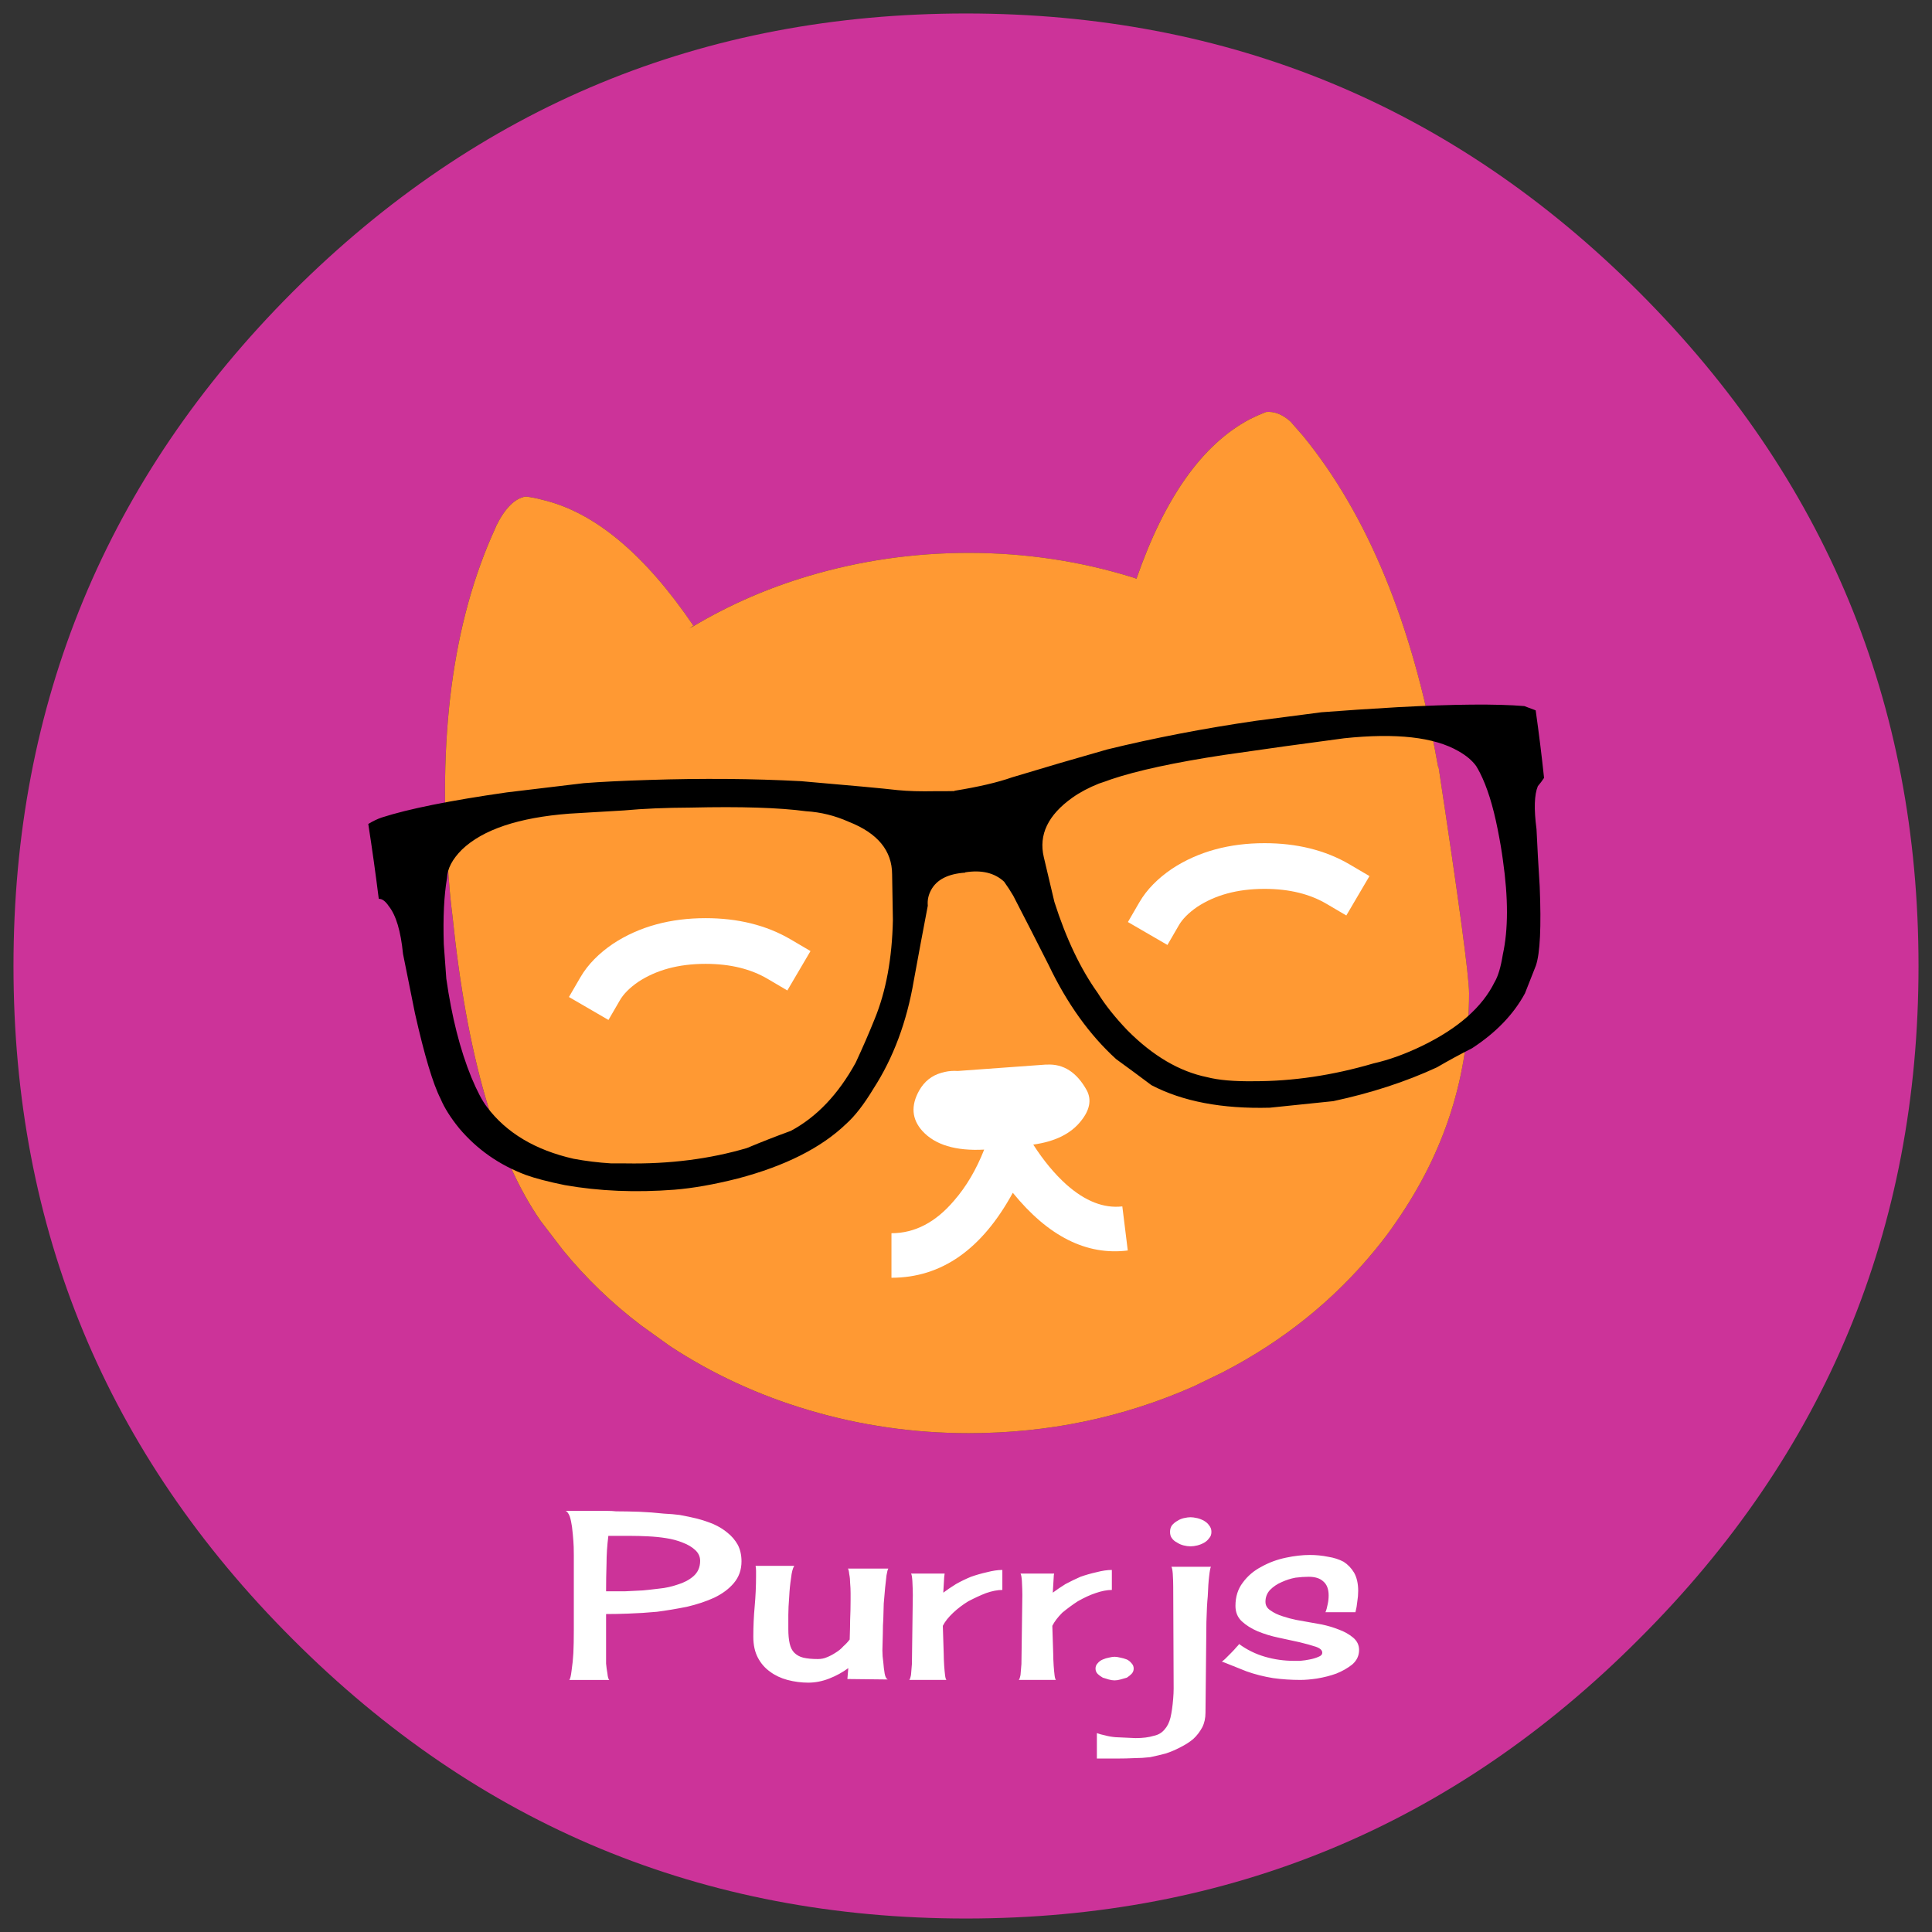 <?xml version="1.0" encoding="utf-8"?>
<!-- Generator: Adobe Illustrator 17.0.0, SVG Export Plug-In . SVG Version: 6.00 Build 0)  -->
<!DOCTYPE svg PUBLIC "-//W3C//DTD SVG 1.1//EN" "http://www.w3.org/Graphics/SVG/1.1/DTD/svg11.dtd">
<svg version="1.1" id="Layer_1" xmlns:svg="http://www.w3.org/2000/svg"
	 xmlns="http://www.w3.org/2000/svg" xmlns:xlink="http://www.w3.org/1999/xlink" x="0px" y="0px" width="141.732px"
	 height="141.732px" viewBox="19.634 -0.616 141.732 141.732" enable-background="new 19.634 -0.616 141.732 141.732"
	 xml:space="preserve">
<rect x="19.634" y="-0.616" width="141.732" height="141.732" fill="#333333" stroke="none"/>
<symbol  id="svg_2" viewBox="-121.949 -121.949 243.898 243.898">
	<path fill="#CC3399" d="M60.451-25.483c-0.038-0.194-0.077-0.387-0.118-0.582c-3.18-17.726-8.901-31.651-17.164-41.775
		c-0.542-0.62-1.086-1.24-1.628-1.862c-1.047-0.931-2.095-1.338-3.142-1.222c-0.698,0.271-1.396,0.582-2.095,0.931
		c-6.051,3.22-10.881,10.027-14.487,20.422c-0.156-0.078-0.311-0.136-0.465-0.175c-6.749-2.095-13.75-3.142-21.004-3.142
		c-7.059,0-13.905,0.989-20.538,2.967c-5.236,1.551-10.162,3.705-14.778,6.458c-0.175,0.077-0.34,0.165-0.495,0.262l0.553-0.378
		c-6.245-9.193-12.703-14.565-19.375-16.116c-0.698-0.194-1.396-0.329-2.095-0.407c-1.396,0.233-2.657,1.494-3.782,3.782
		l-0.116,0.291c-5.469,11.947-7.447,26.938-5.935,44.975c0.116,1.591,0.271,3.142,0.465,4.655
		c1.823,17.804,5.585,30.817,11.287,39.04l2.851,3.724c2.909,3.568,6.225,6.768,9.949,9.6l3.724,2.676
		c5.431,3.568,11.345,6.303,17.745,8.204c6.633,1.978,13.478,2.967,20.538,2.967c10.162,0,19.762-1.997,28.8-5.992l3.724-1.804
		c7.72-3.996,14.216-9.213,19.491-15.651c1.087-1.32,2.017-2.56,2.793-3.724c6.167-8.922,9.25-18.638,9.25-29.149
		c0-2.173-1.299-11.811-3.898-28.916L60.451-25.483L60.451-25.483z M86.167,86.167C62.39,110.022,33.669,121.949,0,121.949
		c-33.667,0-62.409-11.927-86.225-35.782C-110.042,62.39-121.949,33.669-121.949,0s11.907-62.429,35.724-86.284
		C-62.409-110.06-33.668-121.949,0-121.949c33.669,0,62.39,11.889,86.167,35.665C110.022-62.429,121.949-33.667,121.949,0
		S110.022,62.39,86.167,86.167L86.167,86.167z"/>
	<path fill="#FF9933" d="M60.451-25.483l0.058,0.058C63.107-8.32,64.407,1.319,64.407,3.491c0,10.511-3.082,20.227-9.25,29.149
		c-0.776,1.164-1.707,2.404-2.793,3.724C47.09,42.802,40.593,48.02,32.874,52.015l-3.724,1.804
		c-9.038,3.996-18.638,5.992-28.8,5.992c-7.059,0-13.905-0.989-20.538-2.967c-6.4-1.9-12.315-4.635-17.745-8.204l-3.724-2.676
		c-3.724-2.832-7.04-6.032-9.949-9.6l-2.851-3.724c-5.702-8.222-9.464-21.236-11.287-39.04c-0.194-1.513-0.349-3.064-0.465-4.655
		c-1.513-18.036,0.465-33.027,5.935-44.975l0.116-0.291c1.125-2.288,2.385-3.549,3.782-3.782c0.698,0.078,1.396,0.214,2.095,0.407
		c6.671,1.551,13.129,6.924,19.375,16.116l-0.553,0.378c0.155-0.097,0.32-0.185,0.495-0.262c4.615-2.754,9.542-4.907,14.778-6.458
		c6.633-1.978,13.478-2.967,20.538-2.967c7.253,0,14.255,1.047,21.004,3.142c0.156,0.038,0.311,0.097,0.465,0.175
		c3.607-10.396,8.436-17.202,14.487-20.422c0.698-0.349,1.396-0.659,2.095-0.931c1.047-0.116,2.095,0.291,3.142,1.222
		c0.543,0.621,1.087,1.242,1.628,1.862c8.263,10.124,13.983,24.049,17.164,41.775C60.374-25.871,60.412-25.678,60.451-25.483
		L60.451-25.483z"/>
	<g>
		<path fill="#FFFFFF" d="M-7.04,77.789h4.305c0,0.077-0.02,0.233-0.058,0.465l-0.116,1.978c0.465-0.35,1.009-0.718,1.629-1.105
			c0.62-0.349,1.26-0.659,1.92-0.931c0.659-0.233,1.338-0.427,2.036-0.582c0.738-0.194,1.396-0.291,1.978-0.291v2.559
			c-0.62,0-1.32,0.136-2.095,0.408c-0.699,0.271-1.455,0.62-2.269,1.046c-0.698,0.427-1.338,0.912-1.92,1.455
			c-0.62,0.582-1.067,1.144-1.338,1.687l0.116,3.608c0,0.387,0.02,0.893,0.058,1.513c0.038,0.505,0.077,0.911,0.116,1.222
			c0.038,0.311,0.097,0.505,0.175,0.582h-4.771c0.078-0.038,0.155-0.253,0.233-0.64c0.038-0.389,0.077-0.853,0.116-1.396
			l0.116-8.844c0-0.465-0.02-1.067-0.058-1.805C-6.904,78.178-6.962,77.866-7.04,77.789L-7.04,77.789z M-10.531,81.629l-0.058,2.036
			c-0.038,0.427-0.058,1.009-0.058,1.745l-0.058,2.211c0,0.505,0.04,1.008,0.116,1.513c0.038,0.505,0.097,0.99,0.175,1.455
			c0.078,0.427,0.214,0.68,0.407,0.756l-5.178-0.058l0.116-1.396c-0.737,0.543-1.551,0.989-2.444,1.337
			c-0.893,0.35-1.785,0.524-2.676,0.524c-0.891,0-1.784-0.116-2.676-0.349c-0.853-0.233-1.591-0.582-2.211-1.047
			c-0.66-0.464-1.183-1.066-1.571-1.804c-0.387-0.737-0.582-1.628-0.582-2.676c0-1.32,0.058-2.618,0.175-3.898
			c0.116-1.281,0.175-2.58,0.175-3.899V77.44c0-0.194-0.02-0.407-0.058-0.64h4.945c-0.194,0.311-0.329,0.834-0.407,1.571
			c-0.116,0.738-0.194,1.513-0.233,2.327c-0.077,0.97-0.116,1.765-0.116,2.385v1.805c0,0.737,0.058,1.357,0.175,1.862
			c0.116,0.505,0.311,0.893,0.582,1.164c0.311,0.311,0.698,0.524,1.164,0.64c0.504,0.118,1.125,0.175,1.862,0.175
			c0.427,0,0.815-0.077,1.164-0.233c0.388-0.156,0.756-0.349,1.105-0.582c0.388-0.233,0.718-0.505,0.989-0.815
			c0.311-0.271,0.582-0.562,0.815-0.873c0.038-1.125,0.058-1.96,0.058-2.501c0.038-0.853,0.058-1.707,0.058-2.56v-0.873
			c0-0.427-0.02-0.853-0.058-1.281c0-0.387-0.038-0.775-0.116-1.164c-0.038-0.387-0.097-0.62-0.175-0.698h5.178
			c-0.078,0.116-0.155,0.407-0.233,0.873c-0.078,0.659-0.136,1.183-0.175,1.571C-10.395,80.097-10.453,80.775-10.531,81.629
			L-10.531,81.629z M6.982,77.789h4.305c-0.038,0.118-0.058,0.271-0.058,0.465l-0.118,1.978c0.465-0.35,1.009-0.718,1.629-1.105
			c0.659-0.349,1.299-0.659,1.919-0.931c0.66-0.233,1.338-0.427,2.036-0.582c0.738-0.194,1.396-0.291,1.978-0.291v2.559
			c-0.62,0-1.318,0.136-2.095,0.408c-0.698,0.233-1.455,0.582-2.269,1.046c-0.659,0.427-1.318,0.912-1.978,1.455
			c-0.582,0.582-1.008,1.144-1.28,1.687l0.116,3.608c0,0.387,0.02,0.893,0.059,1.513c0.038,0.505,0.077,0.911,0.116,1.222
			c0.04,0.311,0.097,0.505,0.175,0.582h-4.77c0.077-0.038,0.156-0.253,0.233-0.64c0.038-0.427,0.077-0.893,0.116-1.396l0.118-8.844
			c0-0.465-0.02-1.067-0.058-1.805C7.117,78.216,7.059,77.906,6.982,77.789L6.982,77.789z M-32.349,71.447
			c0.698,0.311,1.3,0.68,1.804,1.105c0.543,0.427,0.989,0.95,1.338,1.572c0.311,0.62,0.465,1.318,0.465,2.095
			c0,1.087-0.329,2.017-0.989,2.792c-0.621,0.738-1.455,1.358-2.502,1.863c-1.009,0.464-2.173,0.853-3.491,1.164
			c-1.358,0.271-2.638,0.484-3.84,0.64c-1.242,0.116-2.463,0.194-3.665,0.233c-0.969,0.038-1.92,0.058-2.851,0.058v6.342
			c0.038,0.426,0.097,0.853,0.175,1.28c0.04,0.427,0.116,0.699,0.233,0.815h-5.12c0.116-0.116,0.213-0.505,0.291-1.164
			c0.116-0.776,0.194-1.531,0.233-2.269c0.04-0.815,0.058-1.804,0.058-2.967v-7.971c0-0.465,0-0.99,0-1.572
			c0-0.815-0.02-1.435-0.058-1.862c-0.038-0.543-0.097-1.144-0.175-1.804c-0.077-0.543-0.175-0.99-0.291-1.338
			c-0.155-0.388-0.329-0.62-0.524-0.698h5.353c0.387,0,0.756,0.02,1.105,0.058c0.893,0,1.9,0.02,3.025,0.058
			c0.969,0.038,1.998,0.116,3.084,0.233c0.776,0.038,1.455,0.097,2.036,0.173c0.853,0.156,1.591,0.311,2.211,0.465
			C-33.707,70.944-33.009,71.175-32.349,71.447z M-36.247,73.833c-0.66-0.271-1.378-0.465-2.153-0.582
			c-0.737-0.118-1.513-0.194-2.327-0.233c-0.776-0.038-1.493-0.058-2.153-0.058h-2.909c-0.155,1.24-0.233,2.424-0.233,3.549
			c-0.04,1.202-0.058,2.385-0.058,3.549c1.047,0,1.842,0,2.385,0c0.815-0.038,1.591-0.077,2.327-0.116
			c0.465-0.04,1.164-0.118,2.095-0.233c0.815-0.077,1.609-0.253,2.385-0.524c0.776-0.233,1.435-0.582,1.978-1.047
			c0.582-0.504,0.873-1.164,0.873-1.977c0-0.543-0.213-1.009-0.64-1.396C-35.103,74.375-35.627,74.066-36.247,73.833L-36.247,73.833
			z M48.349,76.277c0.543,0.349,0.99,0.815,1.338,1.396c0.349,0.62,0.524,1.396,0.524,2.327c0,0.464-0.04,0.931-0.118,1.396
			c-0.038,0.426-0.116,0.873-0.233,1.337h-3.84c0.118-0.271,0.214-0.62,0.291-1.046c0.077-0.35,0.118-0.718,0.118-1.105
			c0-0.815-0.233-1.416-0.699-1.804c-0.426-0.389-1.046-0.582-1.862-0.582c-0.505,0-1.067,0.038-1.687,0.116
			c-0.62,0.116-1.222,0.311-1.804,0.582c-0.543,0.233-1.029,0.562-1.455,0.989c-0.389,0.427-0.582,0.932-0.582,1.514
			c0,0.464,0.214,0.833,0.64,1.104c0.426,0.311,0.95,0.562,1.571,0.756c0.582,0.194,1.164,0.349,1.745,0.465l3.259,0.582
			c0.737,0.155,1.455,0.368,2.153,0.64c0.738,0.271,1.358,0.62,1.862,1.046c0.505,0.427,0.756,0.951,0.756,1.572
			c0,0.737-0.291,1.357-0.873,1.862c-0.582,0.465-1.26,0.853-2.036,1.164c-0.738,0.271-1.571,0.485-2.502,0.64
			c-0.813,0.118-1.513,0.175-2.095,0.175c-1.202,0-2.366-0.077-3.491-0.233c-1.202-0.193-2.347-0.484-3.433-0.873l-2.618-1.046
			c-0.271-0.118-0.446-0.175-0.522-0.175c0.038-0.038,0.173-0.156,0.407-0.349l0.756-0.756c0.311-0.311,0.542-0.562,0.698-0.755
			c0.194-0.194,0.311-0.33,0.349-0.408c1.009,0.738,2.113,1.281,3.318,1.629c1.202,0.349,2.444,0.524,3.722,0.524h0.756
			c0.465-0.04,0.873-0.098,1.222-0.175c0.427-0.077,0.815-0.194,1.164-0.349c0.311-0.118,0.465-0.291,0.465-0.524
			c0-0.311-0.271-0.562-0.815-0.756c-0.582-0.193-1.28-0.387-2.095-0.582l-2.676-0.582c-0.932-0.193-1.823-0.464-2.678-0.813
			c-0.813-0.35-1.493-0.776-2.036-1.281c-0.542-0.505-0.813-1.164-0.813-1.978c0-1.164,0.311-2.153,0.931-2.967
			c0.62-0.853,1.416-1.531,2.385-2.036c0.969-0.543,2.017-0.931,3.142-1.164c1.087-0.233,2.113-0.349,3.082-0.349
			c0.776,0,1.552,0.077,2.327,0.233C47.107,75.753,47.767,75.966,48.349,76.277L48.349,76.277z M27.055,71.04
			c0.233-0.156,0.505-0.271,0.815-0.349c0.349-0.077,0.64-0.118,0.873-0.118s0.524,0.04,0.873,0.118
			c0.311,0.077,0.602,0.193,0.873,0.349s0.484,0.349,0.64,0.582c0.194,0.233,0.291,0.505,0.291,0.815
			c0,0.349-0.097,0.62-0.291,0.815c-0.156,0.232-0.368,0.426-0.64,0.582c-0.271,0.155-0.562,0.271-0.873,0.349
			c-0.311,0.078-0.602,0.116-0.873,0.116s-0.562-0.038-0.873-0.116c-0.311-0.078-0.582-0.194-0.815-0.349
			c-0.311-0.156-0.543-0.35-0.698-0.582c-0.156-0.194-0.233-0.465-0.233-0.815c0-0.311,0.077-0.582,0.233-0.815
			C26.549,71.389,26.783,71.196,27.055,71.04z M31.36,76.917c-0.077,0.118-0.156,0.524-0.233,1.222
			c-0.077,0.621-0.135,1.474-0.175,2.56c-0.077,0.738-0.135,1.822-0.173,3.258l-0.118,11.636c0,0.699-0.135,1.32-0.407,1.863
			c-0.311,0.582-0.698,1.087-1.164,1.513c-0.465,0.388-1.008,0.738-1.629,1.047c-0.659,0.349-1.299,0.62-1.919,0.813
			c-0.582,0.156-1.24,0.311-1.978,0.465c-0.698,0.077-1.32,0.116-1.862,0.116c-0.815,0.04-1.649,0.059-2.502,0.059
			c-1.087,0-1.901,0-2.444,0v-3.259c0.311,0.118,0.659,0.214,1.046,0.291c0.427,0.118,0.873,0.194,1.338,0.233l2.56,0.118
			c0.931,0,1.706-0.098,2.327-0.291c0.582-0.118,1.046-0.389,1.395-0.815c0.35-0.389,0.602-0.893,0.756-1.513
			c0.156-0.66,0.271-1.474,0.349-2.445c0.038-0.464,0.058-0.893,0.058-1.28L26.53,79.476c0-0.543-0.02-1.105-0.058-1.687
			c-0.038-0.464-0.097-0.755-0.175-0.873L31.36,76.917L31.36,76.917z M16.873,89.251c0.156-0.194,0.368-0.35,0.64-0.465
			c0.272-0.115,0.524-0.194,0.756-0.233c0.311-0.077,0.562-0.116,0.755-0.116c0.194,0,0.447,0.038,0.756,0.116
			c0.233,0.038,0.505,0.118,0.815,0.233c0.233,0.116,0.426,0.271,0.582,0.465c0.193,0.193,0.291,0.426,0.291,0.698
			s-0.098,0.505-0.291,0.698c-0.156,0.156-0.349,0.311-0.582,0.465c-0.271,0.077-0.543,0.156-0.815,0.233
			c-0.271,0.077-0.524,0.116-0.756,0.116c-0.232,0-0.484-0.038-0.755-0.116c-0.271-0.078-0.524-0.156-0.756-0.233
			c-0.271-0.156-0.484-0.311-0.64-0.465c-0.194-0.193-0.291-0.426-0.291-0.698S16.678,89.444,16.873,89.251z"/>
	</g>
	<g>
		<path fill="none" stroke="#FFFFFF" stroke-width="5.85" stroke-linecap="square" stroke-miterlimit="3" d="M-46.836,2.909
			c0.698-1.202,1.784-2.307,3.258-3.316c2.832-1.862,6.245-2.793,10.24-2.793c3.646,0,6.788,0.776,9.425,2.327 M24.727-6.691
			c0.698-1.203,1.784-2.307,3.258-3.316c2.832-1.862,6.245-2.793,10.24-2.793c3.647,0,6.789,0.776,9.427,2.327"/>
		<g>
			<path fill="#FFFFFF" d="M15.476,15.942c0.62,1.202,0.368,2.501-0.755,3.898c-1.281,1.629-3.318,2.638-6.109,3.025
				c1.318,2.056,2.735,3.762,4.246,5.12c2.404,2.133,4.791,3.065,7.156,2.793l0.698,5.644c-5.275,0.659-10.182-1.804-14.719-7.389
				c-3.956,7.253-9.136,10.88-15.536,10.88v-5.702c2.987,0,5.663-1.395,8.029-4.189c1.551-1.784,2.832-3.956,3.84-6.516
				c-3.646,0.193-6.284-0.602-7.913-2.387c-1.358-1.513-1.494-3.238-0.407-5.177c0.659-1.164,1.609-1.92,2.851-2.269
				c0.155-0.038,0.311-0.077,0.465-0.118c0.504-0.116,1.047-0.155,1.629-0.116l11.229-0.815c0.038,0,0.097,0,0.175,0
				C12.489,12.509,14.196,13.615,15.476,15.942L15.476,15.942z"/>
		</g>
	</g>
	<path d="M18.591-23.903c3.319-1.118,8.107-2.154,14.365-3.106c5.186-0.756,10.341-1.472,15.464-2.147
		c6.641-0.697,11.515-0.149,14.619,1.642c0.996,0.559,1.755,1.195,2.273,1.908c0.159,0.256,0.321,0.548,0.491,0.877
		c0.91,1.789,1.664,4.191,2.263,7.208c0.297,1.484,0.521,2.814,0.677,3.991c0.692,4.847,0.688,8.865-0.013,12.052
		c-0.258,1.621-0.612,2.804-1.062,3.553c-1.574,3.186-4.643,5.894-9.211,8.122c-2.203,1.068-4.296,1.826-6.282,2.273
		c-5.21,1.53-10.32,2.291-15.334,2.282c-2.513,0.034-4.508-0.14-5.98-0.521c-3.537-0.723-6.931-2.717-10.181-5.983
		c-1.592-1.663-2.864-3.261-3.814-4.795C14.66,0.367,12.812-3.518,11.318-8.2c-0.453-1.914-0.905-3.828-1.358-5.743
		c-0.678-2.859,0.545-5.397,3.667-7.613c0.958-0.68,2.088-1.279,3.39-1.799C17.592-23.543,18.114-23.725,18.591-23.903
		L18.591-23.903z M-20.482-19.814c1.885,0.112,3.715,0.564,5.492,1.36c3.684,1.452,5.527,3.695,5.53,6.729
		c0.035,1.961,0.069,3.91,0.1,5.846c-0.101,4.887-0.876,9.102-2.327,12.648c-0.732,1.823-1.544,3.693-2.437,5.61
		c-2.231,4.055-5,6.966-8.308,8.731c-1.879,0.683-3.753,1.416-5.62,2.198c-4.776,1.407-9.939,2.061-15.488,1.964
		c-0.648-0.002-1.297-0.003-1.946-0.006c-1.584-0.095-3.169-0.291-4.753-0.585c-4.912-1.115-8.607-3.323-11.091-6.626
		c-0.602-0.778-1.268-2.047-2-3.806c-1.438-3.519-2.508-7.728-3.205-12.624c-0.092-1.258-0.199-2.726-0.322-4.403
		c-0.107-3.446,0.03-6.272,0.412-8.478c0.041-1.199,0.677-2.415,1.911-3.647c2.678-2.565,7.251-4.097,13.718-4.6
		c2.376-0.143,4.713-0.28,7.016-0.414c2.488-0.23,5.34-0.351,8.555-0.364C-28.83-20.431-23.909-20.275-20.482-19.814L-20.482-19.814
		z M-73.898-7.658c0.927,1.164,1.534,3.198,1.819,6.101c0.506,2.505,1.018,5.048,1.533,7.626c1.213,5.385,2.305,9.031,3.281,10.936
		c0.476,1.14,1.265,2.395,2.369,3.763c2.278,2.703,5.123,4.698,8.535,5.981c1.206,0.436,2.871,0.872,4.998,1.304
		c4.392,0.775,9.069,0.97,14.031,0.588c2.394-0.194,5.098-0.671,8.114-1.434c6.072-1.601,10.701-3.938,13.886-7.006
		c1.115-0.996,2.275-2.495,3.482-4.495c2.546-3.942,4.267-8.552,5.164-13.825c0.592-3.25,1.19-6.451,1.795-9.603
		C-4.957-8.411-4.82-9.073-4.48-9.708c0.719-1.35,2.178-2.098,4.379-2.245l-0.005-0.037c2.1-0.336,3.762,0.063,4.984,1.194
		c0.429,0.598,0.82,1.201,1.175,1.808c1.508,2.915,3.023,5.879,4.544,8.893c2.346,4.911,5.22,8.915,8.624,12.015
		c1.544,1.121,3.051,2.232,4.518,3.335c3.994,2.089,9.045,3.051,15.159,2.887c2.705-0.279,5.411-0.557,8.119-0.838
		c4.874-1.044,9.297-2.487,13.268-4.326c1.48-0.862,2.981-1.677,4.501-2.446c3.053-1.984,5.312-4.328,6.775-7.028
		c0.468-1.172,0.936-2.356,1.4-3.553c0.54-1.578,0.702-4.966,0.488-10.166c-0.166-2.569-0.301-5.004-0.407-7.304
		c-0.341-2.574-0.285-4.409,0.17-5.504c0.303-0.357,0.566-0.71,0.795-1.059c-0.286-2.729-0.644-5.611-1.071-8.648
		c-0.447-0.173-0.932-0.355-1.456-0.546c-3.556-0.297-8.948-0.25-16.179,0.138c-3.662,0.213-6.925,0.429-9.79,0.652
		c-2.745,0.358-5.527,0.72-8.347,1.087c-6.705,0.976-13.064,2.202-19.079,3.672c-4.061,1.152-8.119,2.342-12.17,3.568
		c-1.859,0.656-4.325,1.232-7.402,1.727l0.005,0.037c-0.822,0.017-1.643,0.023-2.467,0.016c-1.891,0.038-3.48-0.007-4.77-0.136
		c-1.975-0.226-6.103-0.607-12.383-1.146c-6.153-0.328-12.657-0.382-19.511-0.159c-3.377,0.106-6.153,0.243-8.325,0.412
		c-3.29,0.394-6.579,0.789-9.869,1.183c-7.245,1.038-12.577,2.109-15.997,3.214c-0.549,0.186-1.123,0.462-1.722,0.827
		c0.492,3.153,0.94,6.349,1.344,9.587C-74.761-8.619-74.333-8.306-73.898-7.658L-73.898-7.658z"/>
</symbol>
<g>
	<title>Layer 1</title>
	<g id="svg_4">
	</g>
	
		<use xlink:href="#svg_2"  width="243.898" height="243.898" id="svg_5" x="-121.949" y="-121.949" transform="matrix(0.573 0 0 0.573 90.5 70.25)" overflow="visible"/>
	<g id="svg_6">
	</g>
</g>
</svg>
